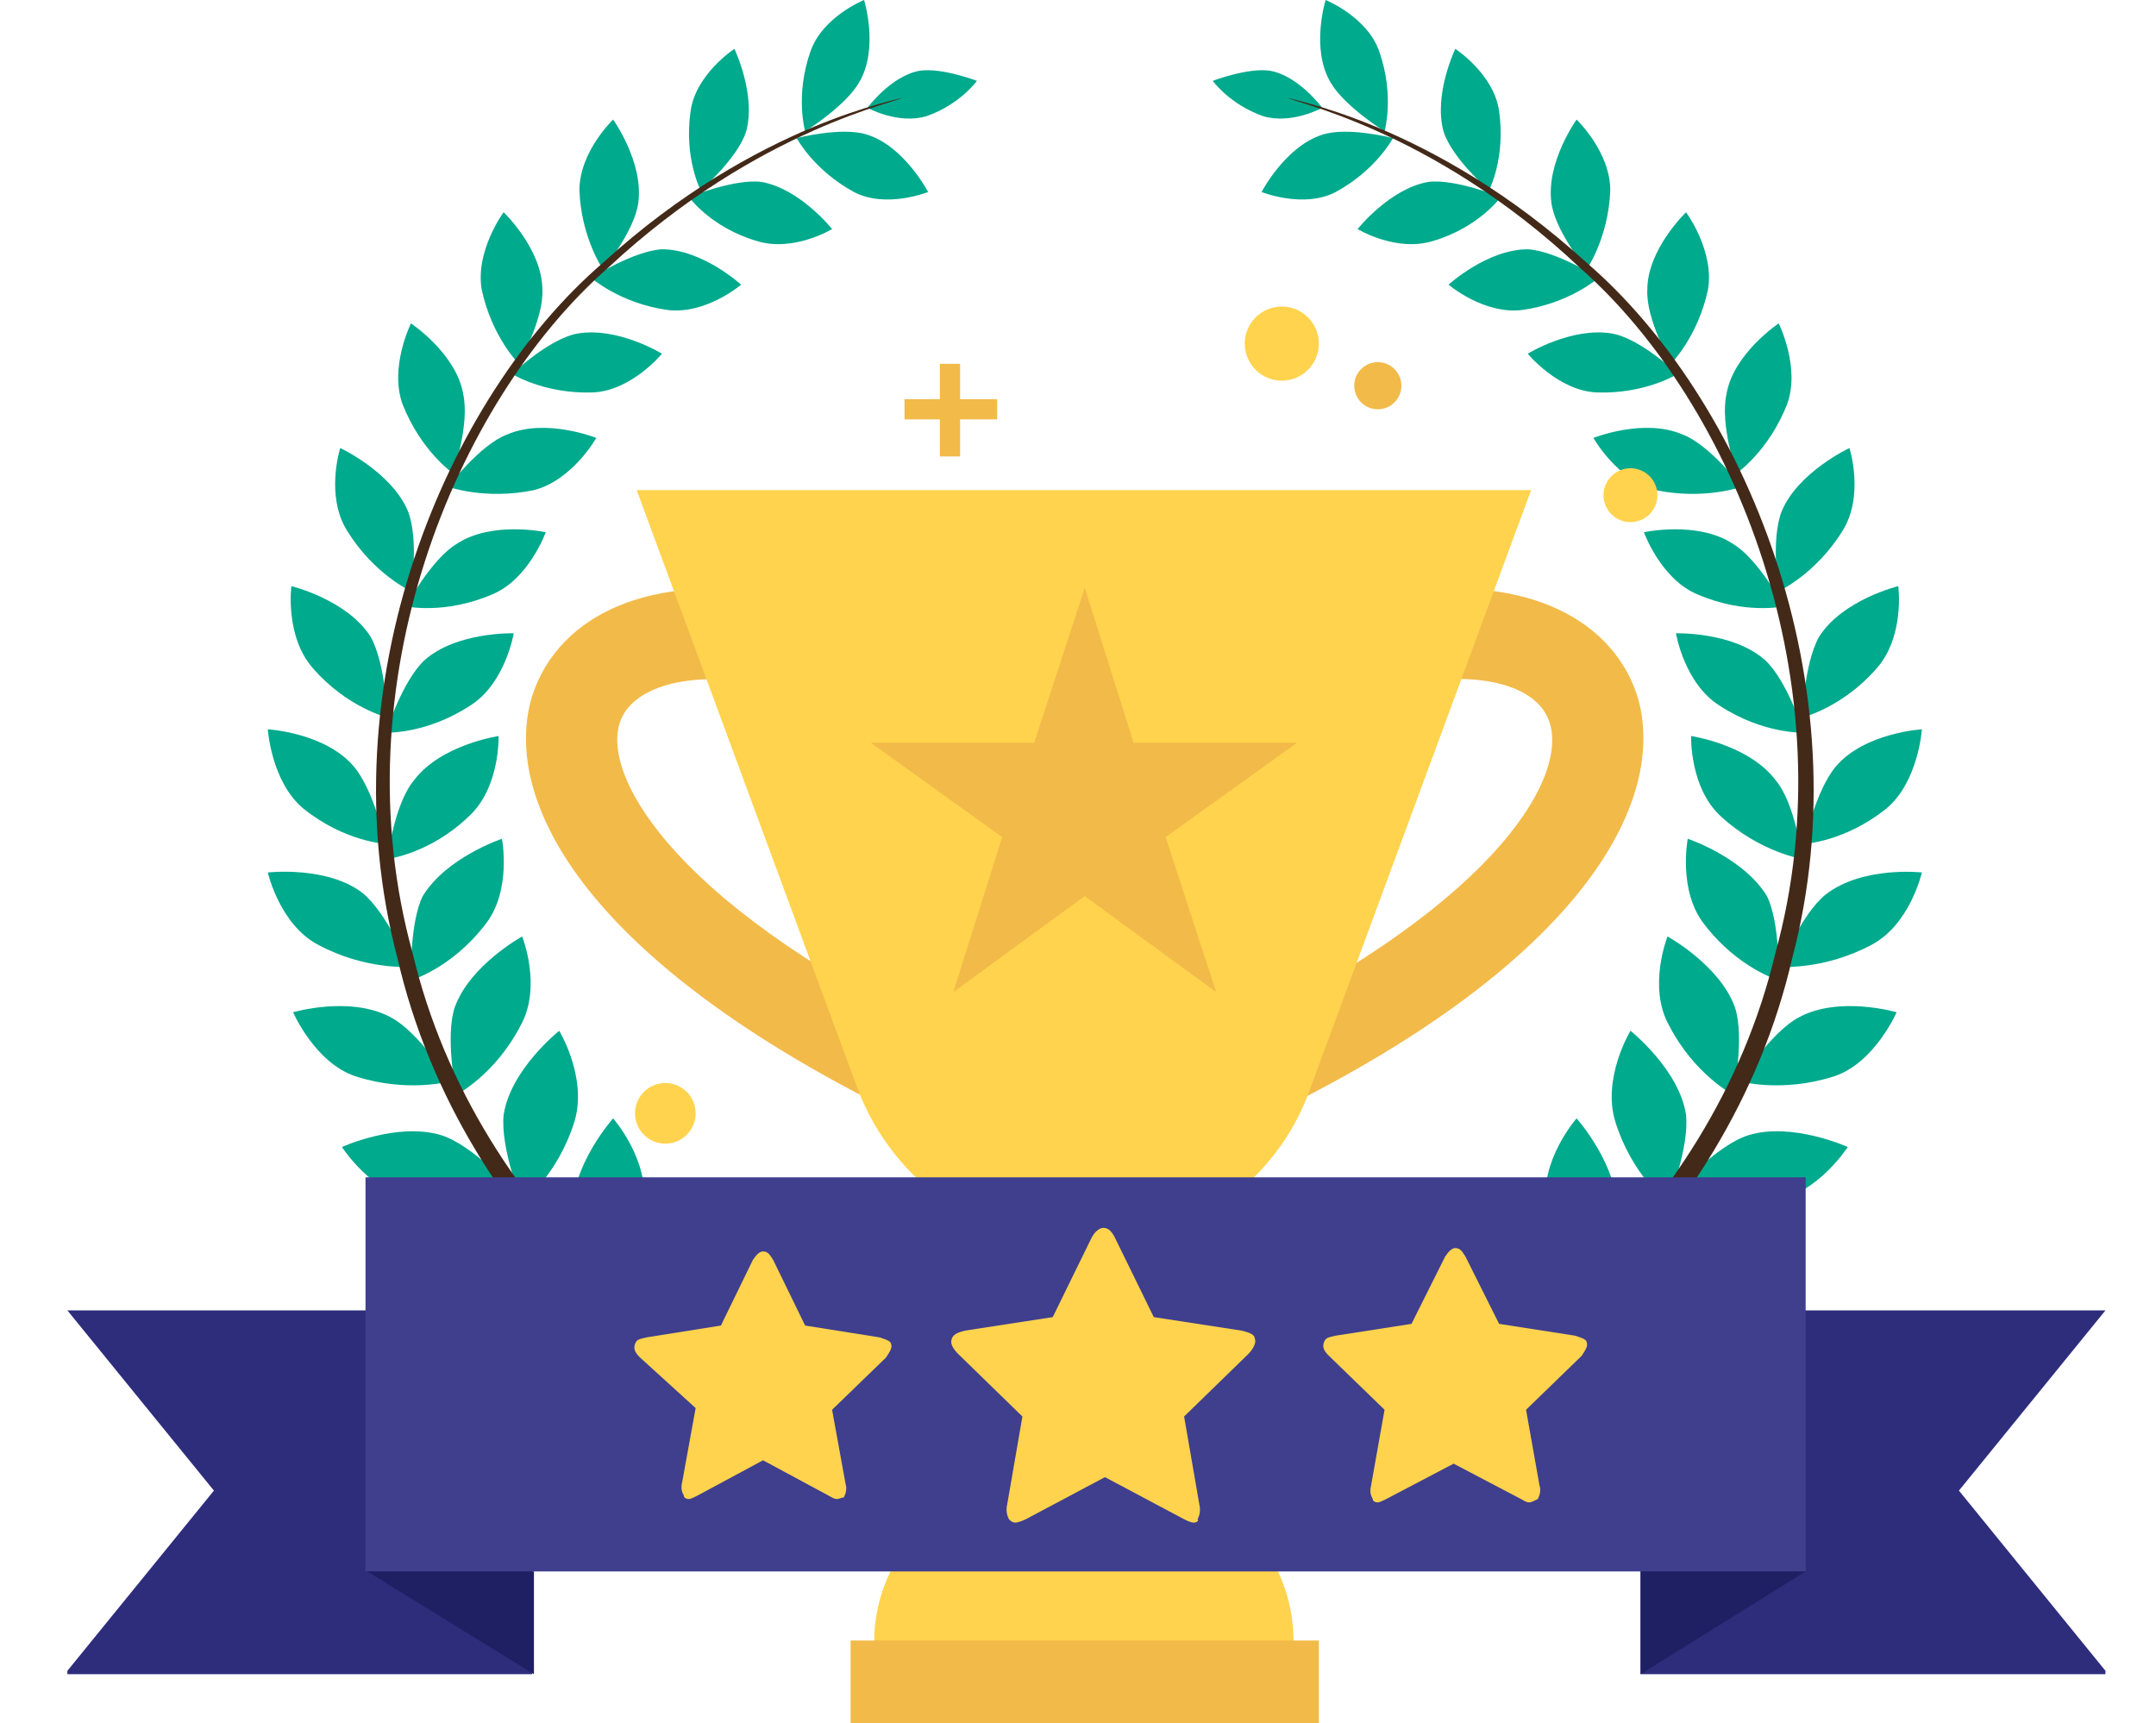 <?xml version="1.0" encoding="utf-8"?>
<!-- Generator: Adobe Illustrator 19.0.0, SVG Export Plug-In . SVG Version: 6.00 Build 0)  -->
<svg version="1.1" id="Layer_1" xmlns="http://www.w3.org/2000/svg" xmlns:xlink="http://www.w3.org/1999/xlink" x="0px" y="0px"
	 viewBox="0 13.7 128 102.3" style="enable-background:new 0 13.7 128 102.3;" xml:space="preserve">
<style type="text/css">
	.st0{fill:#00AA8D;}
	.st1{fill:#432918;}
	.st2{fill:#F2BA49;}
	.st3{fill:#FFD34D;}
	.st4{fill:#2E2D7C;}
	.st5{fill:#3F3F8E;}
	.st6{fill:#1F1F63;}
</style>
<g id="XMLID_87_">
	<g id="XMLID_92_">
		<g id="XMLID_184_">
			<path id="XMLID_64_" class="st0" d="M50.3,91.3c0,0,3.4,1.2,4.5,3.8c1.4,3.4,0.8,6.2,0.8,6.2s-3.4-1.8-4.5-3.6
				C49.5,95.2,50.3,91.3,50.3,91.3z"/>
			<path id="XMLID_63_" class="st0" d="M44.4,106c0,0,3.4,1,5.9-0.5c3.1-1.9,4.3-4.5,4.3-4.5s-3.8-0.6-5.7,0.2
				C46,102.4,44.4,106,44.4,106z"/>
		</g>
		<g id="XMLID_181_">
			<path id="XMLID_62_" class="st0" d="M45.1,88.4c0,0,3,1.7,3.7,4.5c0.8,3.5-0.3,6.1-0.3,6.1s-3-2.3-3.7-4.2
				C43.6,92,45.1,88.4,45.1,88.4z"/>
			<path id="XMLID_61_" class="st0" d="M36.8,101.6c0,0,3.1,1.6,5.8,0.5c3.3-1.3,4.9-3.6,4.9-3.6s-3.5-1.2-5.6-0.7
				C39,98.4,36.8,101.6,36.8,101.6z"/>
		</g>
		<g id="XMLID_178_">
			<path id="XMLID_60_" class="st0" d="M40.3,84.6c0,0,2.7,2.1,2.8,4.9c0.2,3.5-1.3,5.8-1.3,5.8s-2.4-2.6-2.9-4.6
				C38.3,87.9,40.3,84.6,40.3,84.6z"/>
			<path id="XMLID_59_" class="st0" d="M30.2,96c0,0,2.7,2.1,5.5,1.5c3.4-0.7,5.3-2.7,5.3-2.7s-3.2-1.7-5.3-1.7
				C32.8,93.3,30.2,96,30.2,96z"/>
		</g>
		<g id="XMLID_175_">
			<path id="XMLID_58_" class="st0" d="M36.4,80.1c0,0,2.2,2.5,1.8,5.2c-0.4,3.4-2.2,5.4-2.2,5.4s-1.9-3-2-5
				C33.9,82.9,36.4,80.1,36.4,80.1z"/>
			<path id="XMLID_57_" class="st0" d="M24.6,89.3c0,0,2.3,2.5,5,2.4c3.4-0.1,5.6-1.7,5.6-1.7s-2.8-2.2-4.8-2.5
				C27.6,87.1,24.6,89.3,24.6,89.3z"/>
		</g>
		<g id="XMLID_172_">
			<path id="XMLID_56_" class="st0" d="M33.2,74.9c0,0,1.7,2.8,0.9,5.4c-1,3.2-3.1,4.8-3.1,4.8s-1.3-3.2-1.1-5.2
				C30.3,77.2,33.2,74.9,33.2,74.9z"/>
			<path id="XMLID_55_" class="st0" d="M20.3,81.8c0,0,1.8,2.8,4.4,3.2c3.3,0.5,5.7-0.7,5.7-0.7s-2.3-2.6-4.2-3.2
				C23.6,80.3,20.3,81.8,20.3,81.8z"/>
		</g>
		<g id="XMLID_169_">
			<path id="XMLID_54_" class="st0" d="M31,69.3c0,0,1.2,3-0.1,5.3c-1.5,2.9-3.8,4.1-3.8,4.1s-0.7-3.4-0.1-5.2
				C27.9,71,31,69.3,31,69.3z"/>
			<path id="XMLID_53_" class="st0" d="M17.4,73.8c0,0,1.3,3,3.7,3.8c3.1,1,5.6,0.3,5.6,0.3s-1.8-2.9-3.5-3.8
				C20.8,72.8,17.4,73.8,17.4,73.8z"/>
		</g>
		<g id="XMLID_166_">
			<path id="XMLID_52_" class="st0" d="M29.8,63.5c0,0,0.6,3.1-1,5.1c-2,2.6-4.4,3.3-4.4,3.3s-0.1-3.4,0.7-5
				C26.5,64.6,29.8,63.5,29.8,63.5z"/>
			<path id="XMLID_51_" class="st0" d="M15.9,65.5c0,0,0.7,3.1,3,4.3c2.8,1.5,5.4,1.3,5.4,1.3s-1.3-3.2-2.8-4.4
				C19.4,65.1,15.9,65.5,15.9,65.5z"/>
		</g>
		<g id="XMLID_163_">
			<path id="XMLID_50_" class="st0" d="M29.6,57.4c0,0,0.1,3.1-1.8,4.8c-2.3,2.2-4.8,2.5-4.8,2.5s0.4-3.3,1.6-4.7
				C26.2,57.9,29.6,57.4,29.6,57.4z"/>
			<path id="XMLID_49_" class="st0" d="M15.9,57c0,0,0.2,3.1,2.1,4.7c2.5,2,4.9,2.1,4.9,2.1s-0.7-3.2-1.9-4.6
				C19.3,57.2,15.9,57,15.9,57z"/>
		</g>
		<g id="XMLID_160_">
			<path id="XMLID_48_" class="st0" d="M30.5,51.3c0,0-0.5,3-2.6,4.3c-2.6,1.7-5,1.6-5,1.6s1-3.1,2.3-4.3
				C27.1,51.2,30.5,51.3,30.5,51.3z"/>
			<path id="XMLID_47_" class="st0" d="M17.3,48.5c0,0-0.4,3,1.3,4.9c2,2.3,4.4,2.9,4.4,2.9s-0.1-3.2-1-4.8
				C20.6,49.3,17.3,48.5,17.3,48.5z"/>
		</g>
		<g id="XMLID_157_">
			<path id="XMLID_46_" class="st0" d="M32.4,45.3c0,0-1,2.8-3.2,3.7c-2.8,1.2-5.1,0.7-5.1,0.7s1.5-2.8,3-3.7
				C29.2,44.6,32.4,45.3,32.4,45.3z"/>
			<path id="XMLID_45_" class="st0" d="M20.2,40.3c0,0-0.9,2.8,0.4,4.9c1.6,2.6,3.8,3.6,3.8,3.6s0.5-3.1-0.2-4.8
				C23.2,41.7,20.2,40.3,20.2,40.3z"/>
		</g>
		<g id="XMLID_154_">
			<path id="XMLID_44_" class="st0" d="M35.4,39.7c0,0-1.4,2.5-3.7,3.1c-2.9,0.6-5.1-0.2-5.1-0.2s1.9-2.5,3.5-3.1
				C32.4,38.5,35.4,39.7,35.4,39.7z"/>
			<path id="XMLID_43_" class="st0" d="M24.4,32.9c0,0-1.3,2.6-0.5,4.8c1.1,2.8,3,4.1,3,4.1s1-2.9,0.6-4.7
				C27.1,34.7,24.4,32.9,24.4,32.9z"/>
		</g>
		<g id="XMLID_151_">
			<path id="XMLID_42_" class="st0" d="M39.3,34.7c0,0-1.8,2.2-4.1,2.3c-2.9,0.1-4.8-1.1-4.8-1.1s2.2-2.1,3.9-2.4
				C36.7,33.1,39.3,34.7,39.3,34.7z"/>
			<path id="XMLID_41_" class="st0" d="M29.9,26.3c0,0-1.7,2.3-1.3,4.6c0.6,2.8,2.2,4.4,2.2,4.4s1.5-2.7,1.4-4.4
				C32.2,28.5,29.9,26.3,29.9,26.3z"/>
		</g>
		<g id="XMLID_148_">
			<path id="XMLID_40_" class="st0" d="M44,30.6c0,0-2.1,1.8-4.4,1.5c-2.8-0.4-4.5-1.9-4.5-1.9s2.5-1.6,4.2-1.7
				C41.7,28.5,44,30.6,44,30.6z"/>
			<path id="XMLID_39_" class="st0" d="M36.4,20.8c0,0-2,1.9-2,4.2c0.1,2.8,1.4,4.7,1.4,4.7s1.9-2.3,2.1-4
				C38.2,23.3,36.4,20.8,36.4,20.8z"/>
		</g>
		<g id="XMLID_145_">
			<path id="XMLID_38_" class="st0" d="M49.4,27.3c0,0-2.3,1.4-4.5,0.7c-2.7-0.8-4-2.6-4-2.6s2.7-1.1,4.3-0.9
				C47.5,24.9,49.4,27.3,49.4,27.3z"/>
			<path id="XMLID_37_" class="st0" d="M43.6,16.6c0,0-2.3,1.5-2.6,3.7c-0.4,2.8,0.6,4.7,0.6,4.7s2.2-1.9,2.7-3.5
				C44.9,19.3,43.6,16.6,43.6,16.6z"/>
		</g>
		<g id="XMLID_142_">
			<path id="XMLID_36_" class="st0" d="M55.1,25.1c0,0-2.5,1-4.4,0c-2.4-1.3-3.4-3.2-3.4-3.2s2.7-0.7,4.2-0.2
				C53.7,22.4,55.1,25.1,55.1,25.1z"/>
			<path id="XMLID_35_" class="st0" d="M51.3,13.7c0,0-2.5,1-3.2,3.1c-0.9,2.6-0.3,4.7-0.3,4.7s2.4-1.5,3.2-2.9
				C52.2,16.6,51.3,13.7,51.3,13.7z"/>
		</g>
		<path id="XMLID_34_" class="st0" d="M51.5,20.1c0,0,1.8,1,3.5,0.5c2-0.7,3-2.1,3-2.1s-2.1-0.8-3.4-0.6
			C52.9,18.2,51.5,20.1,51.5,20.1z"/>
		<g id="XMLID_138_">
			<path id="XMLID_33_" class="st0" d="M79.7,91.3c0,0-3.4,1.2-4.5,3.8c-1.4,3.4-0.8,6.2-0.8,6.2s3.4-1.8,4.5-3.6
				C80.5,95.2,79.7,91.3,79.7,91.3z"/>
			<path id="XMLID_32_" class="st0" d="M85.6,106c0,0-3.4,1-5.9-0.5c-3.1-1.9-4.3-4.5-4.3-4.5s3.8-0.6,5.7,0.2
				C84,102.4,85.6,106,85.6,106z"/>
		</g>
		<g id="XMLID_135_">
			<path id="XMLID_31_" class="st0" d="M85,88.4c0,0-3.1,1.7-3.7,4.5c-0.8,3.5,0.3,6.1,0.3,6.1s3-2.3,3.7-4.2
				C86.4,92,85,88.4,85,88.4z"/>
			<path id="XMLID_30_" class="st0" d="M93.2,101.6c0,0-3.1,1.6-5.8,0.5c-3.3-1.3-4.9-3.6-4.9-3.6s3.5-1.2,5.6-0.7
				C91,98.4,93.2,101.6,93.2,101.6z"/>
		</g>
		<g id="XMLID_132_">
			<path id="XMLID_29_" class="st0" d="M89.7,84.6c0,0-2.7,2.1-2.8,4.9c-0.2,3.5,1.3,5.8,1.3,5.8s2.5-2.7,2.9-4.7
				C91.7,87.9,89.7,84.6,89.7,84.6z"/>
			<path id="XMLID_28_" class="st0" d="M99.8,96c0,0-2.7,2.1-5.5,1.5c-3.4-0.7-5.3-2.7-5.3-2.7s3.2-1.7,5.3-1.7
				C97.2,93.3,99.8,96,99.8,96z"/>
		</g>
		<g id="XMLID_129_">
			<path id="XMLID_27_" class="st0" d="M93.6,80.1c0,0-2.2,2.5-1.8,5.2c0.4,3.4,2.2,5.4,2.2,5.4s1.9-3,2-5
				C96.1,82.9,93.6,80.1,93.6,80.1z"/>
			<path id="XMLID_26_" class="st0" d="M105.4,89.3c0,0-2.3,2.5-5,2.4C97,91.6,94.8,90,94.8,90s2.8-2.2,4.8-2.5
				C102.4,87.1,105.4,89.3,105.4,89.3z"/>
		</g>
		<g id="XMLID_126_">
			<path id="XMLID_25_" class="st0" d="M96.8,74.9c0,0-1.7,2.8-0.9,5.4c1,3.2,3.1,4.8,3.1,4.8s1.3-3.2,1.1-5.2
				C99.7,77.2,96.8,74.9,96.8,74.9z"/>
			<path id="XMLID_24_" class="st0" d="M109.7,81.8c0,0-1.8,2.8-4.4,3.2c-3.3,0.5-5.7-0.7-5.7-0.7s2.3-2.6,4.2-3.2
				C106.4,80.3,109.7,81.8,109.7,81.8z"/>
		</g>
		<g id="XMLID_123_">
			<path id="XMLID_23_" class="st0" d="M99,69.3c0,0-1.2,3,0.1,5.3c1.5,2.9,3.8,4.1,3.8,4.1s0.7-3.4,0.1-5.2
				C102.1,71,99,69.3,99,69.3z"/>
			<path id="XMLID_22_" class="st0" d="M112.6,73.8c0,0-1.3,3-3.7,3.8c-3.1,1-5.6,0.3-5.6,0.3s1.8-2.9,3.5-3.8
				C109.2,72.8,112.6,73.8,112.6,73.8z"/>
		</g>
		<g id="XMLID_120_">
			<path id="XMLID_21_" class="st0" d="M100.2,63.5c0,0-0.6,3.1,1,5.1c2,2.6,4.4,3.3,4.4,3.3s0.1-3.4-0.7-5
				C103.5,64.6,100.2,63.5,100.2,63.5z"/>
			<path id="XMLID_20_" class="st0" d="M114.1,65.5c0,0-0.7,3.1-3,4.3c-2.8,1.5-5.4,1.3-5.4,1.3s1.2-3.1,2.7-4.3
				C110.6,65.1,114.1,65.5,114.1,65.5z"/>
		</g>
		<g id="XMLID_117_">
			<path id="XMLID_19_" class="st0" d="M100.4,57.4c0,0-0.1,3.1,1.8,4.8c2.3,2.1,4.8,2.5,4.8,2.5s-0.4-3.3-1.6-4.7
				C103.8,57.9,100.4,57.4,100.4,57.4z"/>
			<path id="XMLID_18_" class="st0" d="M114.1,57c0,0-0.2,3.1-2.1,4.7c-2.5,2-4.9,2.1-4.9,2.1s0.7-3.2,1.9-4.6
				C110.7,57.2,114.1,57,114.1,57z"/>
		</g>
		<g id="XMLID_114_">
			<path id="XMLID_17_" class="st0" d="M99.5,51.3c0,0,0.5,3,2.6,4.3c2.6,1.7,5,1.6,5,1.6s-1-3.1-2.3-4.3
				C102.9,51.2,99.5,51.3,99.5,51.3z"/>
			<path id="XMLID_16_" class="st0" d="M112.7,48.5c0,0,0.4,3-1.3,4.9c-2,2.3-4.4,2.9-4.4,2.9s0.1-3.2,1-4.8
				C109.4,49.3,112.7,48.5,112.7,48.5z"/>
		</g>
		<g id="XMLID_111_">
			<path id="XMLID_15_" class="st0" d="M97.6,45.3c0,0,1,2.8,3.2,3.7c2.8,1.2,5.1,0.7,5.1,0.7s-1.5-2.8-3-3.7
				C100.8,44.6,97.6,45.3,97.6,45.3z"/>
			<path id="XMLID_14_" class="st0" d="M109.8,40.3c0,0,0.9,2.8-0.4,4.9c-1.6,2.6-3.8,3.6-3.8,3.6s-0.5-3.1,0.2-4.8
				C106.8,41.7,109.8,40.3,109.8,40.3z"/>
		</g>
		<g id="XMLID_108_">
			<path id="XMLID_13_" class="st0" d="M94.6,39.7c0,0,1.4,2.5,3.7,3.1c2.9,0.6,5.1-0.2,5.1-0.2s-1.9-2.5-3.5-3.1
				C97.6,38.5,94.6,39.7,94.6,39.7z"/>
			<path id="XMLID_12_" class="st0" d="M105.6,32.9c0,0,1.3,2.6,0.5,4.8c-1.1,2.8-3,4.1-3,4.1s-1-2.9-0.6-4.7
				C102.9,34.7,105.6,32.9,105.6,32.9z"/>
		</g>
		<g id="XMLID_105_">
			<path id="XMLID_11_" class="st0" d="M90.7,34.7c0,0,1.8,2.2,4.1,2.3c2.9,0.1,4.8-1.1,4.8-1.1s-2.2-2.1-3.9-2.4
				C93.3,33.1,90.7,34.7,90.7,34.7z"/>
			<path id="XMLID_10_" class="st0" d="M100.1,26.3c0,0,1.7,2.3,1.3,4.6c-0.6,2.8-2.2,4.4-2.2,4.4s-1.5-2.7-1.4-4.4
				C97.8,28.5,100.1,26.3,100.1,26.3z"/>
		</g>
		<g id="XMLID_102_">
			<path id="XMLID_9_" class="st0" d="M86,30.6c0,0,2.1,1.8,4.4,1.5c2.8-0.4,4.5-1.9,4.5-1.9s-2.5-1.6-4.2-1.7
				C88.3,28.5,86,30.6,86,30.6z"/>
			<path id="XMLID_8_" class="st0" d="M93.6,20.8c0,0,2,1.9,2,4.2c-0.1,2.8-1.4,4.7-1.4,4.7s-1.9-2.3-2.1-4
				C91.8,23.3,93.6,20.8,93.6,20.8z"/>
		</g>
		<g id="XMLID_99_">
			<path id="XMLID_7_" class="st0" d="M80.6,27.3c0,0,2.3,1.4,4.5,0.7c2.7-0.8,4-2.6,4-2.6s-2.7-1.1-4.3-0.9
				C82.5,24.9,80.6,27.3,80.6,27.3z"/>
			<path id="XMLID_6_" class="st0" d="M86.4,16.6c0,0,2.3,1.5,2.6,3.7c0.4,2.8-0.6,4.7-0.6,4.7s-2.2-1.9-2.7-3.5
				C85.1,19.3,86.4,16.6,86.4,16.6z"/>
		</g>
		<g id="XMLID_96_">
			<path id="XMLID_5_" class="st0" d="M74.9,25.1c0,0,2.5,1,4.4,0c2.4-1.3,3.4-3.2,3.4-3.2s-2.7-0.7-4.2-0.2
				C76.3,22.4,74.9,25.1,74.9,25.1z"/>
			<path id="XMLID_4_" class="st0" d="M78.7,13.7c0,0,2.5,1,3.2,3.1c0.9,2.6,0.3,4.7,0.3,4.7S79.8,20,79,18.6
				C77.8,16.6,78.7,13.7,78.7,13.7z"/>
		</g>
		<path id="XMLID_3_" class="st0" d="M78.5,20.1c0,0-1.8,1-3.5,0.5c-2-0.7-3-2.1-3-2.1s2.1-0.8,3.4-0.6
			C77.1,18.2,78.5,20.1,78.5,20.1z"/>
	</g>
	<g id="XMLID_90_">
		<path id="XMLID_2_" class="st1" d="M71.5,110.1c0,0-5.3-6.4-17.6-8.5c-12-2.8-26.5-14.5-30.3-31c-4.3-16.3,2.9-33.3,12.2-41.3
			c9.2-8.4,17.9-9.7,17.7-9.8c0.2,0.2-8.4,1.7-17.4,10.1c-9.1,8-16,24.8-11.6,40.7c3.8,16,18,27.2,29.6,29.9
			c2.8,0.4,5.3,1.1,7.4,1.9c8.3,2.9,11.5,6.6,11.5,6.6L71.5,110.1z"/>
	</g>
	<g id="XMLID_88_">
		<path id="XMLID_1_" class="st1" d="M58.5,110.1c0,0,5.3-6.4,17.6-8.5c12-2.8,26.5-14.5,30.3-31c4.3-16.3-2.9-33.3-12.2-41.3
			c-9.2-8.4-17.9-9.7-17.7-9.8c-0.2,0.2,8.4,1.7,17.3,10.1c9.1,8,16,24.8,11.6,40.7c-3.8,16-18,27.2-29.6,29.9
			c-2.8,0.4-5.3,1.1-7.4,1.9c-8.2,2.9-11.4,6.6-11.4,6.6L58.5,110.1z"/>
	</g>
</g>
<g id="XMLID_80_">
	<g id="XMLID_95_">
		<path id="XMLID_78_" class="st2" d="M54.9,80.6C34.7,71.1,29.7,61.2,31.6,55c1.6-4.9,7.2-7.3,14.5-6l-0.9,5.3
			c-4.4-0.8-7.7,0.2-8.4,2.3c-1.1,3.3,3.5,11.2,20.4,19.1L54.9,80.6z"/>
	</g>
	<g id="XMLID_93_">
		<path id="XMLID_77_" class="st2" d="M73.9,80.6l-2.3-4.9C88.5,67.8,93.1,60,92,56.6c-0.7-2.2-4.1-3.1-8.4-2.3L82.7,49
			c7.2-1.3,12.9,1.1,14.5,6C99.1,61.2,94,71.2,73.9,80.6z"/>
	</g>
	<rect id="XMLID_76_" x="61.9" y="73.8" class="st2" width="5" height="27.8"/>
	<path id="XMLID_75_" class="st3" d="M37.8,42.8l13.1,35.5c2.1,5.6,7.5,9.4,13.5,9.4s11.4-3.7,13.4-9.4l13.1-35.5
		C90.9,42.8,37.8,42.8,37.8,42.8z"/>
	<path id="XMLID_74_" class="st3" d="M67.3,101.6h-5.8c-5.3,0-9.6,4.3-9.6,9.6h24.9C76.8,105.8,72.6,101.6,67.3,101.6z"/>
	<rect id="XMLID_73_" x="50.5" y="111.1" class="st2" width="27.8" height="5"/>
	<polygon id="XMLID_72_" class="st2" points="64.4,48.6 67.3,57.8 77,57.8 69.2,63.4 72.2,72.6 64.4,66.9 56.6,72.6 59.5,63.4 
		51.7,57.8 61.4,57.8 	"/>
	<polygon id="XMLID_71_" class="st2" points="47.1,86.4 47.1,83.7 45.6,83.7 45.6,86.4 42.9,86.4 42.9,87.9 45.6,87.9 45.6,90.6 
		47.1,90.6 47.1,87.9 49.8,87.9 49.8,86.4 	"/>
	<circle id="XMLID_70_" class="st3" cx="39.5" cy="79.8" r="1.8"/>
	<polygon id="XMLID_69_" class="st2" points="57,37.4 57,35.3 55.8,35.3 55.8,37.4 53.7,37.4 53.7,38.6 55.8,38.6 55.8,40.8 
		57,40.8 57,38.6 59.2,38.6 59.2,37.4 	"/>
	<circle id="XMLID_68_" class="st3" cx="80.8" cy="86.3" r="1.4"/>
	<circle id="XMLID_67_" class="st3" cx="96.8" cy="43.1" r="1.6"/>
	<circle id="XMLID_66_" class="st3" cx="76.1" cy="34.1" r="2.2"/>
	<circle id="XMLID_65_" class="st2" cx="81.8" cy="36.6" r="1.4"/>
</g>
<g id="XMLID_84_">
	<polygon id="XMLID_83_" class="st4" points="4,91.5 12.7,102.2 4,112.9 4,113.1 31.6,113.1 31.6,91.5 	"/>
	<polygon id="XMLID_82_" class="st4" points="125,91.5 116.3,102.2 125,112.9 125,113.1 97.4,113.1 97.4,91.5 	"/>
	<rect id="XMLID_81_" x="21.7" y="83.6" class="st5" width="85.5" height="23.4"/>
	<polygon id="XMLID_79_" class="st6" points="107.2,107 97.4,113.1 97.4,107 	"/>
	<polygon id="XMLID_85_" class="st6" points="21.8,107 31.7,113.1 31.7,107 	"/>
</g>
<path id="XMLID_86_" class="st3" d="M70.9,104.1c-0.2,0-0.4-0.1-0.6-0.2l-4.7-2.5l-4.7,2.5c-0.2,0.1-0.5,0.2-0.6,0.2
	c-0.2,0-0.3-0.1-0.4-0.2c-0.1-0.2-0.2-0.5-0.1-0.9l0.9-5.2l-3.8-3.7c-0.3-0.3-0.5-0.6-0.4-0.9s0.4-0.4,0.8-0.5l5.2-0.8l2.3-4.7
	c0.2-0.4,0.5-0.6,0.7-0.6c0.3,0,0.5,0.2,0.7,0.6l2.3,4.7l5.2,0.8c0.4,0.1,0.8,0.2,0.8,0.5c0.1,0.2-0.1,0.6-0.4,0.9l-3.8,3.7l0.9,5.2
	c0.1,0.4,0,0.7-0.1,0.9C71.2,104,71,104.1,70.9,104.1L70.9,104.1z"/>
<path id="XMLID_89_" class="st3" d="M90.8,102.9c-0.2,0-0.3-0.1-0.5-0.2l-4-2.1l-4,2.1c-0.2,0.1-0.4,0.2-0.5,0.2
	c-0.2,0-0.3-0.1-0.3-0.2c-0.1-0.2-0.2-0.4-0.1-0.8l0.8-4.5l-3.3-3.2c-0.3-0.3-0.4-0.5-0.3-0.8c0.1-0.3,0.3-0.3,0.7-0.4l4.5-0.7l2-4
	c0.2-0.3,0.4-0.5,0.6-0.5c0.3,0,0.4,0.2,0.6,0.5l2,4l4.5,0.7c0.3,0.1,0.7,0.2,0.7,0.4c0.1,0.2-0.1,0.5-0.3,0.8l-3.3,3.2l0.8,4.5
	c0.1,0.3,0,0.6-0.1,0.8C91.1,102.8,90.9,102.9,90.8,102.9L90.8,102.9z"/>
<path id="XMLID_91_" class="st3" d="M49.7,102.7c-0.2,0-0.3-0.1-0.5-0.2l-3.9-2.1l-3.9,2.1c-0.2,0.1-0.4,0.2-0.5,0.2
	c-0.2,0-0.3-0.1-0.3-0.2c-0.1-0.2-0.2-0.4-0.1-0.8l0.8-4.4L38,94.3c-0.3-0.3-0.4-0.5-0.3-0.8c0.1-0.3,0.3-0.3,0.7-0.4l4.4-0.7
	l1.9-3.9c0.2-0.3,0.4-0.5,0.6-0.5c0.3,0,0.4,0.2,0.6,0.5l1.9,3.9l4.4,0.7c0.3,0.1,0.7,0.2,0.7,0.4c0.1,0.2-0.1,0.5-0.3,0.8l-3.2,3.1
	l0.8,4.4c0.1,0.3,0,0.6-0.1,0.8C50,102.6,49.8,102.7,49.7,102.7L49.7,102.7z"/>
</svg>

